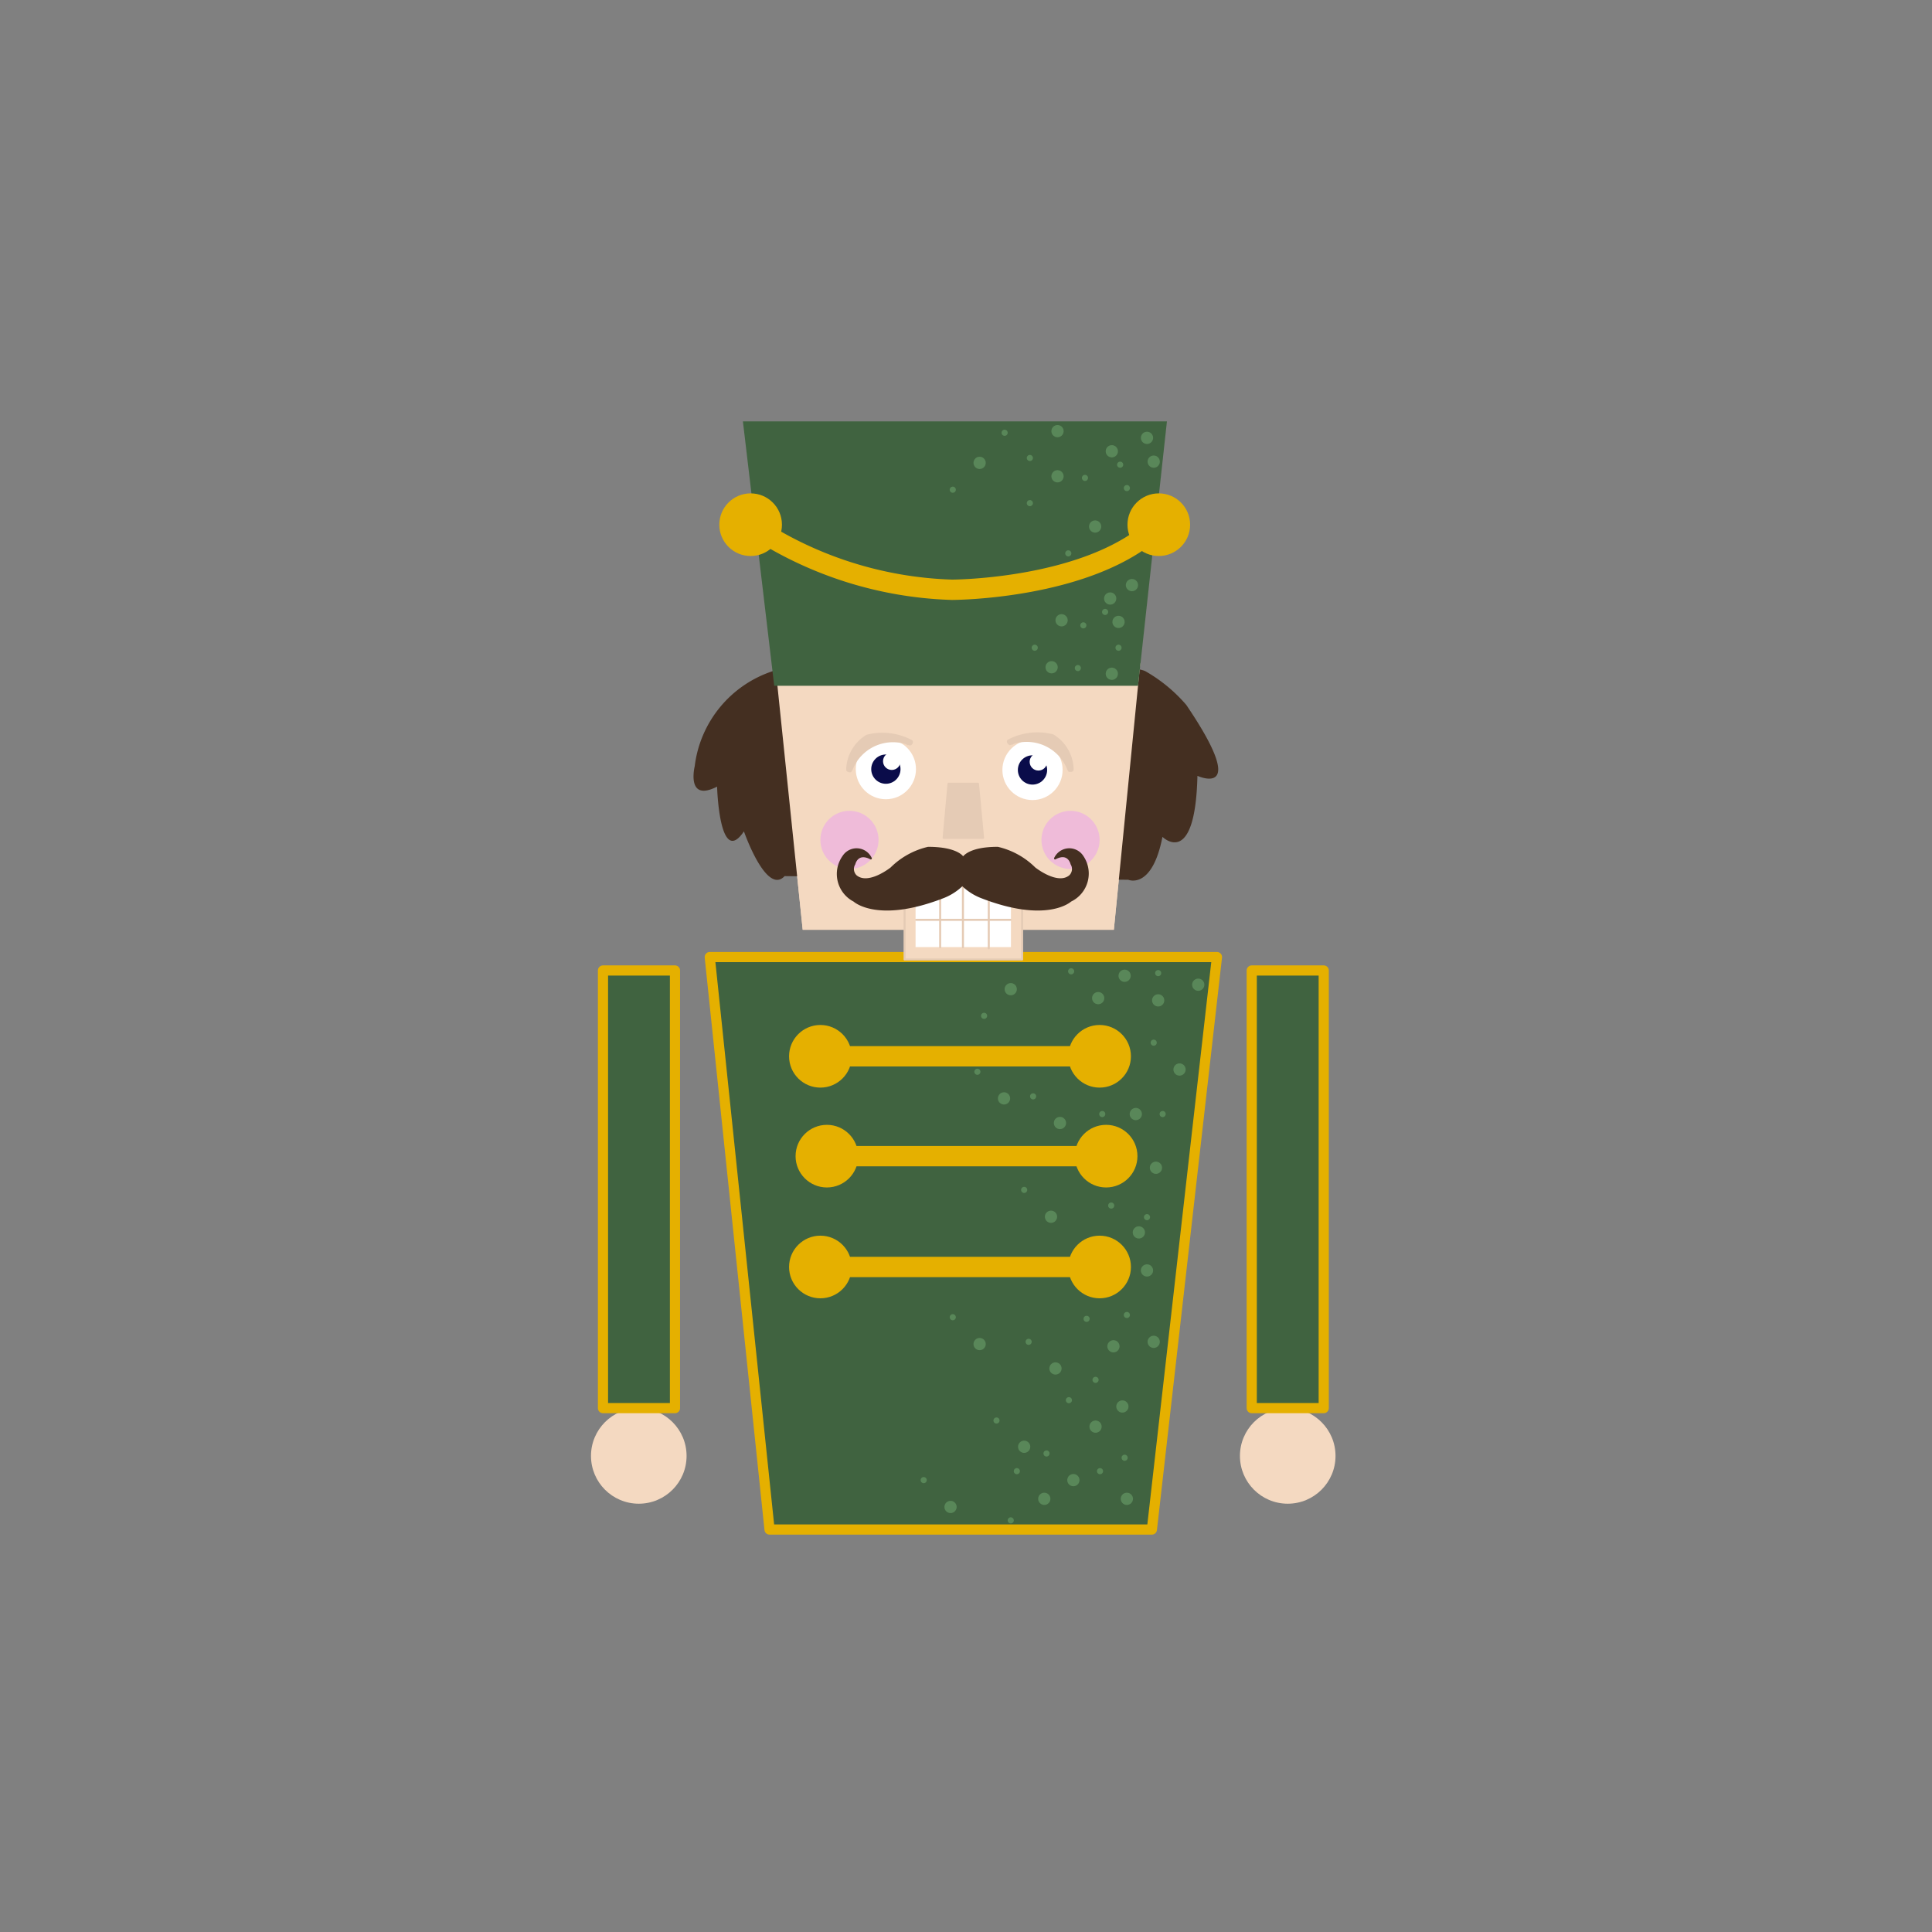 <svg id="Layer_1" data-name="Layer 1" xmlns="http://www.w3.org/2000/svg" viewBox="0 0 95 95"><rect x="0" y="0" width="95" height="95" fill="#808080" stroke="none"/><defs><style>.cls-1,.cls-12{fill:#f4d9c1;}.cls-2,.cls-4{fill:#406340;}.cls-2,.cls-6{stroke:#e5b000;}.cls-11,.cls-12,.cls-13,.cls-14,.cls-2{stroke-linecap:round;}.cls-11,.cls-12,.cls-14,.cls-2{stroke-linejoin:round;}.cls-2{stroke-width:0.5px;}.cls-14,.cls-3{fill:#442f21;}.cls-5{fill:#e5b000;}.cls-13,.cls-6{fill:none;stroke-miterlimit:10;}.cls-7{fill:#fff;}.cls-8{fill:#0a0c4a;}.cls-11,.cls-9{fill:#e5cbb5;}.cls-10{fill:#efbbd9;}.cls-11,.cls-12,.cls-13{stroke:#e5cbb5;}.cls-11,.cls-12,.cls-13,.cls-14{stroke-width:0.1px;}.cls-14{stroke:#442f21;}.cls-15{opacity:0.3;}.cls-16{fill:#95dd95;}</style></defs><title>christmas_icons</title><polygon class="cls-1" points="38.07 32.2 39.47 45.72 54.77 45.72 56.07 32.6 38.07 32.2"/><polygon class="cls-2" points="56.64 75.21 37.84 75.21 34.9 47.06 59.84 47.06 56.64 75.21"/><path class="cls-3" d="M38,33a5.64,5.64,0,0,0-3.84,4.68s-0.44,1.79,1.1,1c0,0,.11,4,1.32,2.2,0,0,1.1,3.17,2,2.2l16.9,0.18s1.17,0.51,1.68-2.11c0,0,1.61,1.6,1.72-3,0,0,2.63,1.2-.55-3.49a7.61,7.61,0,0,0-2-1.65C55.08,32.32,38,33,38,33Z"/><polygon class="cls-1" points="38.07 32.2 39.47 45.72 54.77 45.72 56.07 32.6 38.07 32.2"/><polygon class="cls-4" points="38.07 33.72 36.53 20.72 57.38 20.72 55.96 33.72 38.07 33.72"/><circle class="cls-5" cx="36.91" cy="25.8" r="1.54"/><circle class="cls-5" cx="56.98" cy="25.8" r="1.54"/><path class="cls-6" d="M36.91,25.8A18.72,18.72,0,0,0,46.81,29s6.91,0,10.17-3.21"/><circle class="cls-7" cx="43.56" cy="37.82" r="1.48"/><circle class="cls-8" cx="43.56" cy="37.82" r="0.72"/><circle class="cls-7" cx="43.85" cy="37.43" r="0.43"/><path class="cls-9" d="M41.77,37.82a2.26,2.26,0,0,1,3-1.32,3.56,3.56,0,0,0-2.07-.25A1.78,1.78,0,0,0,41.77,37.82Z"/><path class="cls-9" d="M41.92,37.86a2.13,2.13,0,0,1,2.78-1.21c0.16,0.05.27-.21,0.12-0.27a3.1,3.1,0,0,0-2.21-.25,2.06,2.06,0,0,0-1,1.66c0,0.19.26,0.27,0.29,0.08a1.87,1.87,0,0,1,.8-1.46,2.82,2.82,0,0,1,1.95.24l0.12-.27a2.43,2.43,0,0,0-3.15,1.42C41.56,38,41.85,38,41.92,37.86Z"/><circle class="cls-7" cx="50.77" cy="37.86" r="1.48"/><circle class="cls-8" cx="50.77" cy="37.86" r="0.72"/><circle class="cls-7" cx="51.06" cy="37.46" r="0.43"/><path class="cls-9" d="M52.64,37.82a2.26,2.26,0,0,0-3-1.32,3.56,3.56,0,0,1,2.07-.25A1.78,1.78,0,0,1,52.64,37.82Z"/><path class="cls-9" d="M52.78,37.78a2.43,2.43,0,0,0-3.15-1.42l0.12,0.27a2.8,2.8,0,0,1,1.95-.24,1.87,1.87,0,0,1,.8,1.46c0,0.19.32,0.11,0.29-.08a2.05,2.05,0,0,0-1-1.66,3.12,3.12,0,0,0-2.21.25c-0.16.07,0,.33,0.12,0.27a2.14,2.14,0,0,1,2.78,1.21C52.56,38,52.85,38,52.78,37.78Z"/><circle class="cls-10" cx="41.77" cy="41.3" r="1.43"/><circle class="cls-10" cx="52.64" cy="41.3" r="1.43"/><polygon class="cls-11" points="48.34 41.2 46.4 41.2 46.64 38.54 48.09 38.54 48.34 41.2"/><rect class="cls-12" x="44.48" y="44.37" width="5.78" height="2.81"/><rect class="cls-7" x="45.02" y="43.28" width="4.69" height="3.29"/><line class="cls-13" x1="45.05" y1="45.23" x2="49.69" y2="45.23"/><line class="cls-13" x1="46.23" y1="46.58" x2="46.23" y2="43.18"/><line class="cls-13" x1="47.35" y1="46.58" x2="47.35" y2="43.18"/><line class="cls-13" x1="48.62" y1="46.63" x2="48.62" y2="43.23"/><path class="cls-14" d="M53.23,42.12a0.77,0.77,0,0,0-1.35.09c0.67-.36.81,0.27,0.81,0.27a0.48,0.48,0,0,1-.08.6c-0.62.51-1.74-.39-1.74-0.39a3.78,3.78,0,0,0-1.81-1c-1.36,0-1.66.43-1.71,0.51,0-.08-0.35-0.51-1.71-0.51a3.78,3.78,0,0,0-1.81,1s-1.12.9-1.74,0.39a0.48,0.48,0,0,1-.08-0.6s0.14-.62.81-0.27a0.77,0.77,0,0,0-1.35-.09A1.48,1.48,0,0,0,42,44.29s1.16,1.09,4.42-.19a2.79,2.79,0,0,0,.9-0.59,2.79,2.79,0,0,0,.9.59c3.26,1.28,4.42.19,4.42,0.19A1.48,1.48,0,0,0,53.23,42.12Z"/><circle class="cls-5" cx="40.34" cy="51.94" r="1.54"/><circle class="cls-5" cx="54.07" cy="51.94" r="1.54"/><line class="cls-6" x1="40.34" y1="51.94" x2="54.31" y2="51.94"/><circle class="cls-5" cx="40.66" cy="56.85" r="1.54"/><circle class="cls-5" cx="54.39" cy="56.85" r="1.54"/><line class="cls-6" x1="40.66" y1="56.85" x2="54.63" y2="56.85"/><circle class="cls-5" cx="40.34" cy="62.3" r="1.54"/><circle class="cls-5" cx="54.07" cy="62.3" r="1.54"/><line class="cls-6" x1="40.34" y1="62.3" x2="54.31" y2="62.3"/><circle class="cls-1" cx="31.41" cy="71.59" r="2.35"/><rect class="cls-2" x="29.65" y="47.72" width="3.54" height="21.52"/><circle class="cls-1" cx="63.32" cy="71.59" r="2.35"/><rect class="cls-2" x="61.55" y="47.72" width="3.54" height="21.52"/><g class="cls-15"><path class="cls-16" d="M48.17,23.06a0.3,0.3,0,0,0,0-.6,0.3,0.3,0,0,0,0,.6h0Z"/><path class="cls-16" d="M52,23.72a0.3,0.3,0,0,0,0-.6,0.3,0.3,0,0,0,0,.6h0Z"/><path class="cls-16" d="M54.67,22.49a0.3,0.3,0,0,0,0-.6,0.3,0.3,0,0,0,0,.6h0Z"/><path class="cls-16" d="M53.85,26.19a0.3,0.3,0,0,0,0-.6,0.3,0.3,0,0,0,0,.6h0Z"/><path class="cls-16" d="M55,30.88a0.3,0.3,0,0,0,0-.6,0.3,0.3,0,0,0,0,.6h0Z"/><path class="cls-16" d="M51.71,33.11a0.3,0.3,0,0,0,0-.6,0.3,0.3,0,0,0,0,.6h0Z"/><path class="cls-16" d="M52.2,30.8a0.3,0.3,0,0,0,0-.6,0.3,0.3,0,0,0,0,.6h0Z"/><path class="cls-16" d="M54.67,33.43a0.3,0.3,0,0,0,0-.6,0.3,0.3,0,0,0,0,.6h0Z"/><path class="cls-16" d="M56.73,23a0.3,0.3,0,0,0,0-.6,0.3,0.3,0,0,0,0,.6h0Z"/><path class="cls-16" d="M56.4,21.83a0.3,0.3,0,0,0,0-.6,0.3,0.3,0,0,0,0,.6h0Z"/><path class="cls-16" d="M55.66,29.07a0.3,0.3,0,0,0,0-.6,0.3,0.3,0,0,0,0,.6h0Z"/><path class="cls-16" d="M54.59,29.73a0.3,0.3,0,0,0,0-.6,0.3,0.3,0,0,0,0,.6h0Z"/><path class="cls-16" d="M52,21.5a0.3,0.3,0,0,0,0-.6,0.3,0.3,0,0,0,0,.6h0Z"/></g><g class="cls-15"><path class="cls-16" d="M46.85,24.23a0.15,0.15,0,0,0,0-.3,0.15,0.15,0,0,0,0,.3h0Z"/><path class="cls-16" d="M50.64,24.89a0.15,0.15,0,0,0,0-.3,0.15,0.15,0,0,0,0,.3h0Z"/><path class="cls-16" d="M53.35,23.65a0.15,0.15,0,0,0,0-.3,0.15,0.15,0,0,0,0,.3h0Z"/><path class="cls-16" d="M52.53,27.36a0.15,0.15,0,0,0,0-.3,0.15,0.15,0,0,0,0,.3h0Z"/><path class="cls-16" d="M55,32a0.15,0.15,0,0,0,0-.3,0.15,0.15,0,0,0,0,.3h0Z"/><path class="cls-16" d="M53,33a0.15,0.15,0,0,0,0-.3,0.15,0.15,0,0,0,0,.3h0Z"/><path class="cls-16" d="M50.88,32a0.15,0.15,0,0,0,0-.3,0.15,0.15,0,0,0,0,.3h0Z"/><path class="cls-16" d="M49.4,21.43a0.15,0.15,0,0,0,0-.3,0.15,0.15,0,0,0,0,.3h0Z"/><path class="cls-16" d="M55.41,24.15a0.15,0.15,0,0,0,0-.3,0.15,0.15,0,0,0,0,.3h0Z"/><path class="cls-16" d="M55.08,23a0.15,0.15,0,0,0,0-.3,0.15,0.15,0,0,0,0,.3h0Z"/><path class="cls-16" d="M54.34,30.24a0.15,0.15,0,0,0,0-.3,0.15,0.15,0,0,0,0,.3h0Z"/><path class="cls-16" d="M53.27,30.9a0.15,0.15,0,0,0,0-.3,0.15,0.15,0,0,0,0,.3h0Z"/><path class="cls-16" d="M50.64,22.67a0.15,0.15,0,0,0,0-.3,0.15,0.15,0,0,0,0,.3h0Z"/></g><g class="cls-15"><path class="cls-16" d="M49.7,48.94a0.3,0.3,0,0,0,0-.6,0.3,0.3,0,0,0,0,.6h0Z"/><path class="cls-16" d="M56.95,49.49a0.3,0.3,0,0,0,0-.6,0.3,0.3,0,0,0,0,.6h0Z"/><path class="cls-16" d="M55.85,55.08a0.3,0.3,0,0,0,0-.6,0.3,0.3,0,0,0,0,.6h0Z"/><path class="cls-16" d="M54,49.38a0.3,0.3,0,0,0,0-.6,0.3,0.3,0,0,0,0,.6h0Z"/><path class="cls-16" d="M58,52.89a0.3,0.3,0,0,0,0-.6,0.3,0.3,0,0,0,0,.6h0Z"/><path class="cls-16" d="M58.92,48.72a0.3,0.3,0,0,0,0-.6,0.3,0.3,0,0,0,0,.6h0Z"/><path class="cls-16" d="M55.3,48.28a0.3,0.3,0,0,0,0-.6,0.3,0.3,0,0,0,0,.6h0Z"/><path class="cls-16" d="M56.84,57.72a0.3,0.3,0,0,0,0-.6,0.3,0.3,0,0,0,0,.6h0Z"/><path class="cls-16" d="M51.68,60.13a0.3,0.3,0,0,0,0-.6,0.3,0.3,0,0,0,0,.6h0Z"/><path class="cls-16" d="M52.12,55.52a0.3,0.3,0,0,0,0-.6,0.3,0.3,0,0,0,0,.6h0Z"/><path class="cls-16" d="M56,60.9a0.3,0.3,0,0,0,0-.6,0.3,0.3,0,0,0,0,.6h0Z"/><path class="cls-16" d="M56.4,62.77a0.3,0.3,0,0,0,0-.6,0.3,0.3,0,0,0,0,.6h0Z"/><path class="cls-16" d="M56.73,66.28a0.3,0.3,0,0,0,0-.6,0.3,0.3,0,0,0,0,.6h0Z"/><path class="cls-16" d="M54.75,66.5a0.3,0.3,0,0,0,0-.6,0.3,0.3,0,0,0,0,.6h0Z"/><path class="cls-16" d="M51.9,67.59a0.3,0.3,0,0,0,0-.6,0.3,0.3,0,0,0,0,.6h0Z"/><path class="cls-16" d="M53.87,70.45a0.3,0.3,0,0,0,0-.6,0.3,0.3,0,0,0,0,.6h0Z"/><path class="cls-16" d="M55.19,69.46a0.3,0.3,0,0,0,0-.6,0.3,0.3,0,0,0,0,.6h0Z"/><path class="cls-16" d="M55.41,74a0.3,0.3,0,0,0,0-.6,0.3,0.3,0,0,0,0,.6h0Z"/><path class="cls-16" d="M51.35,74a0.3,0.3,0,0,0,0-.6,0.3,0.3,0,0,0,0,.6h0Z"/><path class="cls-16" d="M52.78,73.08a0.3,0.3,0,0,0,0-.6,0.3,0.3,0,0,0,0,.6h0Z"/><path class="cls-16" d="M50.36,71.44a0.3,0.3,0,0,0,0-.6,0.3,0.3,0,0,0,0,.6h0Z"/><path class="cls-16" d="M48.17,66.39a0.3,0.3,0,0,0,0-.6,0.3,0.3,0,0,0,0,.6h0Z"/><path class="cls-16" d="M46.74,74.4a0.3,0.3,0,0,0,0-.6,0.3,0.3,0,0,0,0,.6h0Z"/><path class="cls-16" d="M49.37,54.31a0.3,0.3,0,0,0,0-.6,0.3,0.3,0,0,0,0,.6h0Z"/></g><g class="cls-15"><path class="cls-16" d="M48.39,50.1a0.15,0.15,0,0,0,0-.3,0.15,0.15,0,0,0,0,.3h0Z"/><path class="cls-16" d="M56.95,48a0.15,0.15,0,0,0,0-.3,0.15,0.15,0,0,0,0,.3h0Z"/><path class="cls-16" d="M57.17,54.93a0.15,0.15,0,0,0,0-.3,0.15,0.15,0,0,0,0,.3h0Z"/><path class="cls-16" d="M52.67,47.91a0.15,0.15,0,0,0,0-.3,0.15,0.15,0,0,0,0,.3h0Z"/><path class="cls-16" d="M56.73,51.42a0.15,0.15,0,0,0,0-.3,0.15,0.15,0,0,0,0,.3h0Z"/><path class="cls-16" d="M49.7,74.91a0.15,0.15,0,0,0,0-.3,0.15,0.15,0,0,0,0,.3h0Z"/><path class="cls-16" d="M55.3,71.83a0.15,0.15,0,0,0,0-.3,0.15,0.15,0,0,0,0,.3h0Z"/><path class="cls-16" d="M54.2,54.93a0.15,0.15,0,0,0,0-.3,0.15,0.15,0,0,0,0,.3h0Z"/><path class="cls-16" d="M50.36,58.66a0.15,0.15,0,0,0,0-.3,0.15,0.15,0,0,0,0,.3h0Z"/><path class="cls-16" d="M50.8,54.06a0.15,0.15,0,0,0,0-.3,0.15,0.15,0,0,0,0,.3h0Z"/><path class="cls-16" d="M54.64,59.43a0.15,0.15,0,0,0,0-.3,0.15,0.15,0,0,0,0,.3h0Z"/><path class="cls-16" d="M56.4,60a0.15,0.15,0,0,0,0-.3,0.15,0.15,0,0,0,0,.3h0Z"/><path class="cls-16" d="M55.41,64.81a0.15,0.15,0,0,0,0-.3,0.15,0.15,0,0,0,0,.3h0Z"/><path class="cls-16" d="M53.43,65a0.15,0.15,0,0,0,0-.3,0.15,0.15,0,0,0,0,.3h0Z"/><path class="cls-16" d="M50.58,66.13a0.15,0.15,0,0,0,0-.3,0.15,0.15,0,0,0,0,.3h0Z"/><path class="cls-16" d="M52.56,69a0.15,0.15,0,0,0,0-.3,0.15,0.15,0,0,0,0,.3h0Z"/><path class="cls-16" d="M53.87,68a0.15,0.15,0,0,0,0-.3,0.15,0.15,0,0,0,0,.3h0Z"/><path class="cls-16" d="M54.09,72.49a0.15,0.15,0,0,0,0-.3,0.15,0.15,0,0,0,0,.3h0Z"/><path class="cls-16" d="M50,72.49a0.15,0.15,0,0,0,0-.3,0.15,0.15,0,0,0,0,.3h0Z"/><path class="cls-16" d="M51.46,71.62a0.15,0.15,0,0,0,0-.3,0.15,0.15,0,0,0,0,.3h0Z"/><path class="cls-16" d="M49,70a0.15,0.15,0,0,0,0-.3,0.15,0.15,0,0,0,0,.3h0Z"/><path class="cls-16" d="M46.85,64.92a0.15,0.15,0,0,0,0-.3,0.15,0.15,0,0,0,0,.3h0Z"/><path class="cls-16" d="M45.42,72.93a0.15,0.15,0,0,0,0-.3,0.15,0.15,0,0,0,0,.3h0Z"/><path class="cls-16" d="M48.06,52.85a0.15,0.15,0,0,0,0-.3,0.15,0.15,0,0,0,0,.3h0Z"/></g></svg>